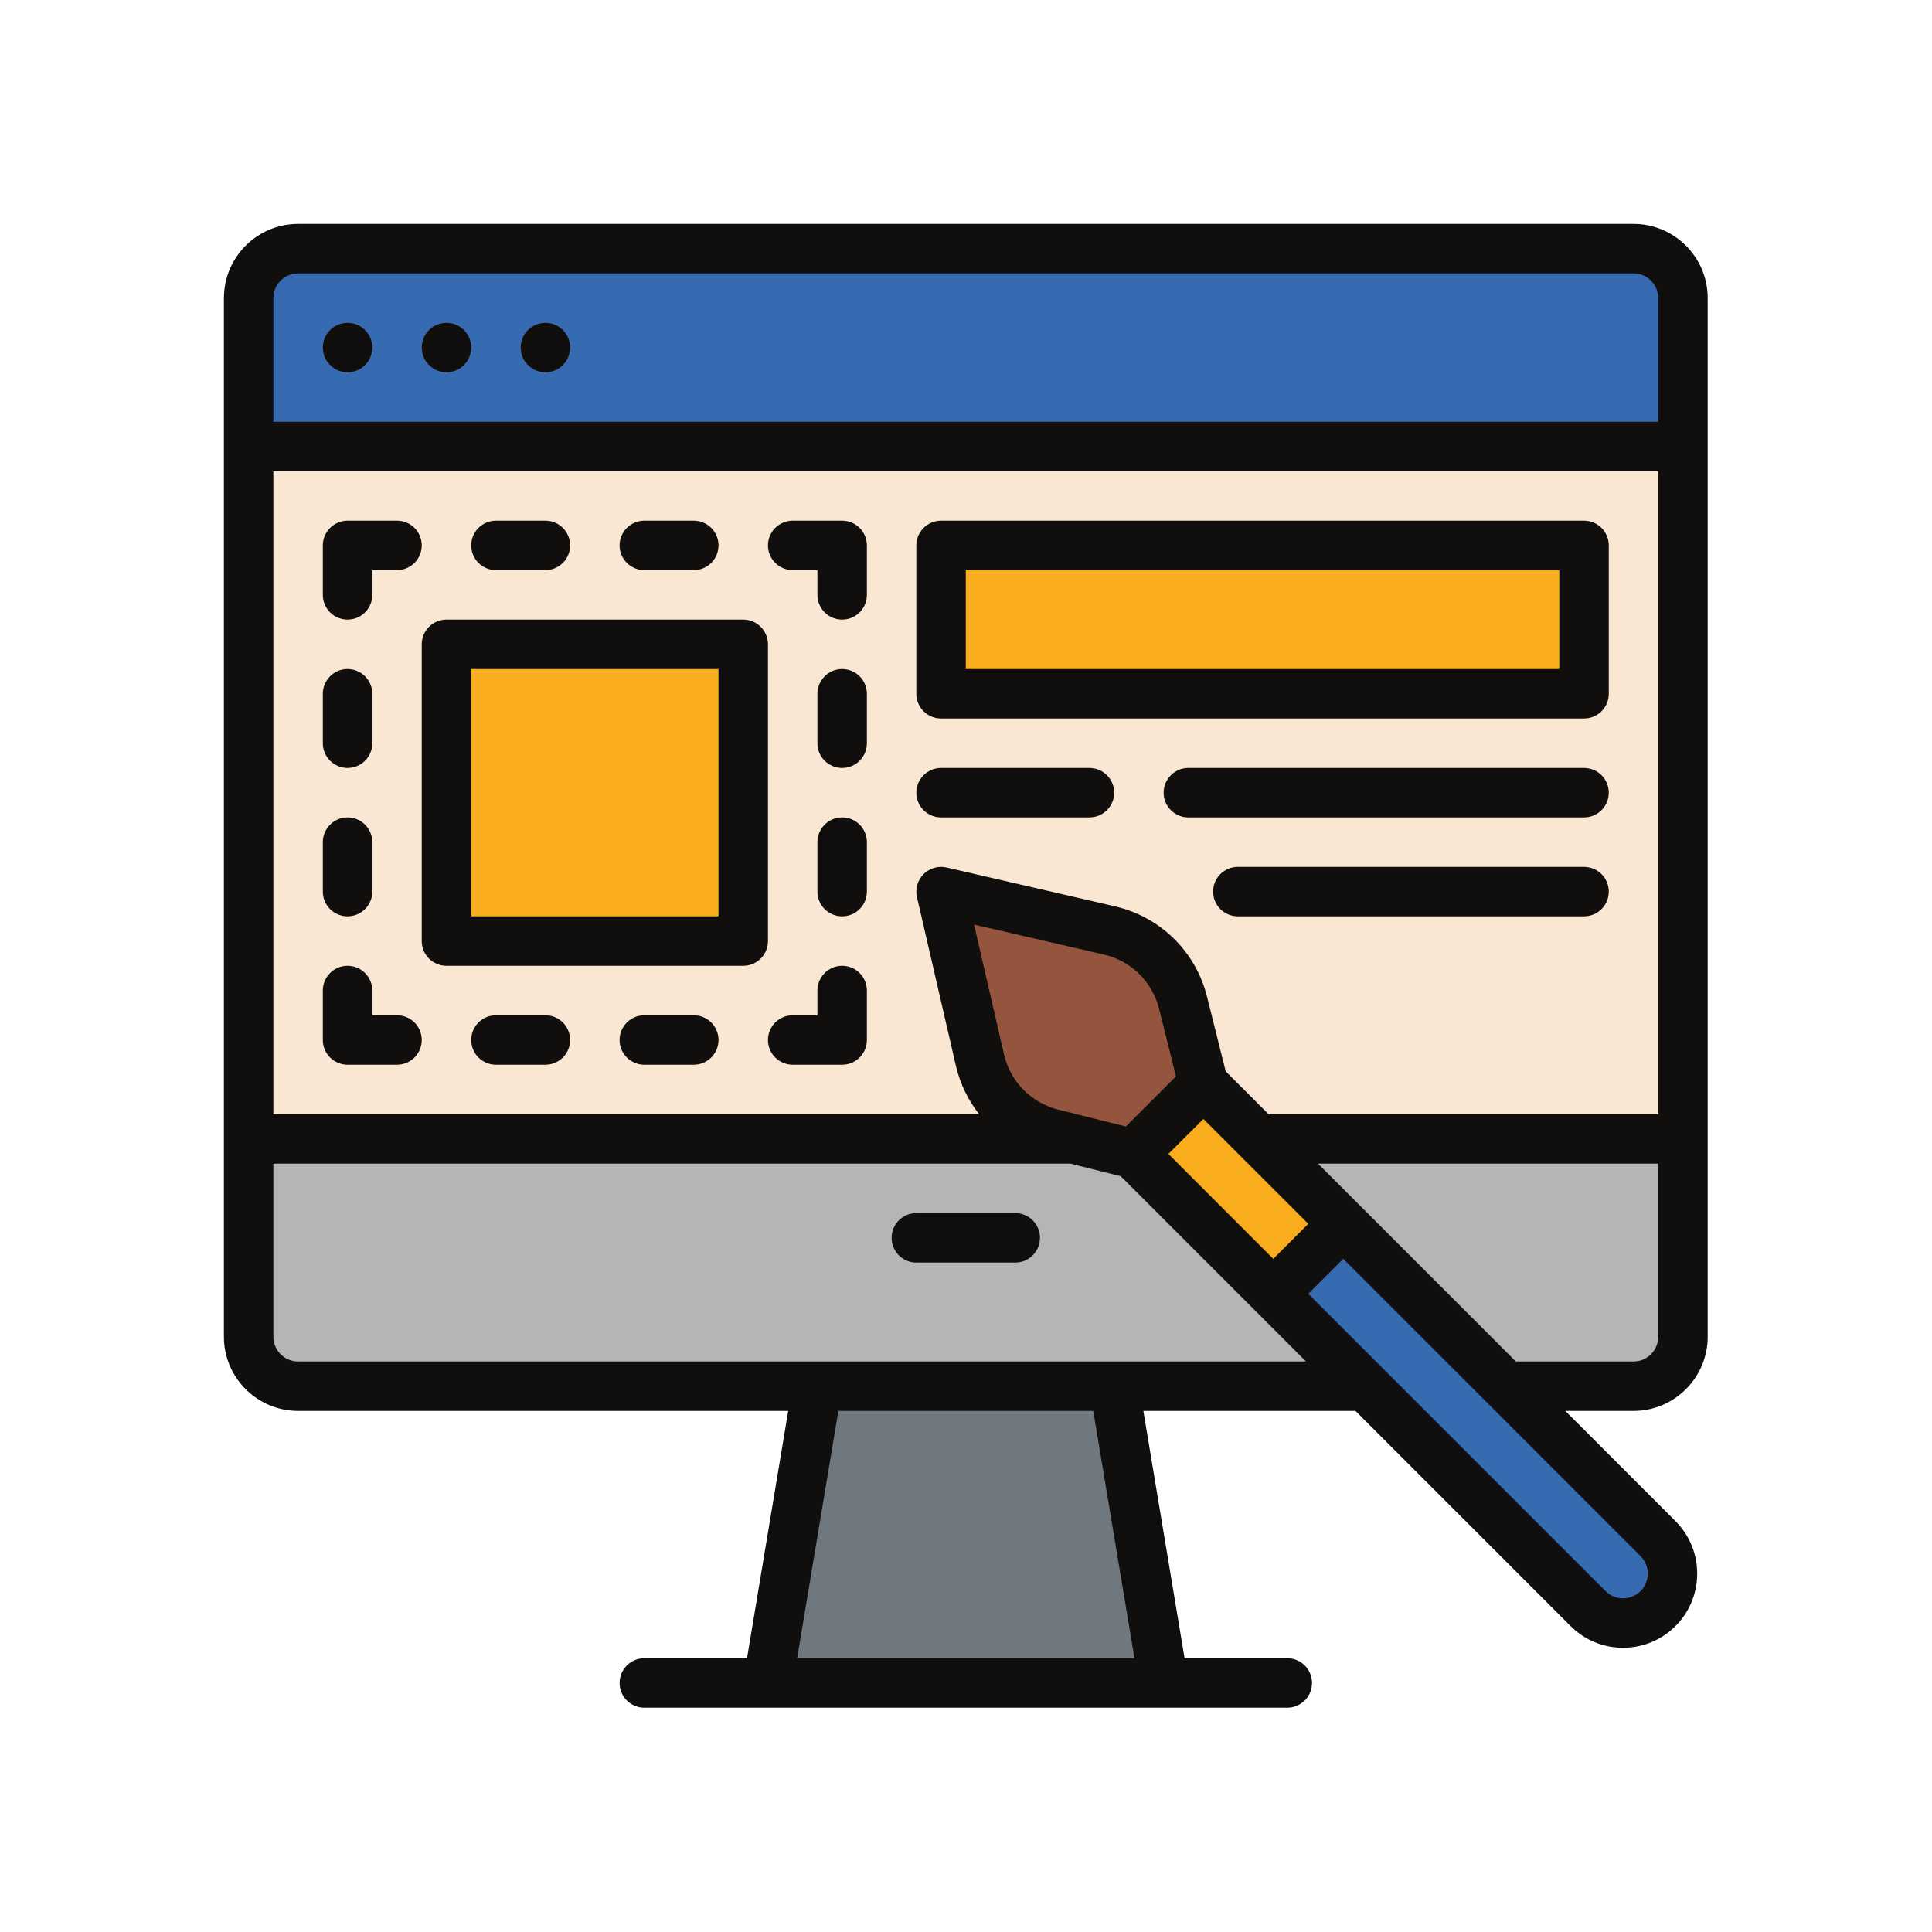 <svg xmlns="http://www.w3.org/2000/svg" xmlns:xlink="http://www.w3.org/1999/xlink" width="500" zoomAndPan="magnify" viewBox="0 0 375 375" height="500" preserveAspectRatio="xMidYMid meet" version="1.0"><defs><clipPath id="518ab90890"><path d="M 43.461 43.461 L 331.461 43.461 L 331.461 331.461 L 43.461 331.461 Z M 43.461 43.461 " clip-rule="nonzero"/></clipPath></defs><path fill="#6e787e" d="M 225.859 326.66 L 149.062 326.66 L 158.66 269.062 L 158.66 249.859 L 216.262 249.859 L 216.262 269.062 L 225.859 326.66 " fill-opacity="1" fill-rule="nonzero"/><path fill="#b4b6b6" d="M 326.66 57.859 L 326.66 259.461 C 326.66 264.766 322.363 269.062 317.062 269.062 L 57.859 269.062 C 52.559 269.062 48.262 264.766 48.262 259.461 L 48.262 57.859 C 48.262 52.559 52.559 48.262 57.859 48.262 L 317.062 48.262 C 322.363 48.262 326.66 52.559 326.66 57.859 " fill-opacity="1" fill-rule="nonzero"/><path fill="#376bb1" d="M 326.66 86.66 L 48.262 86.66 L 48.262 57.859 C 48.262 52.559 52.559 48.262 57.859 48.262 L 317.062 48.262 C 322.363 48.262 326.66 52.559 326.66 57.859 L 326.66 86.66 " fill-opacity="1" fill-rule="nonzero"/><path fill="#fae7d3" d="M 326.66 221.062 L 48.262 221.062 L 48.262 86.66 L 326.66 86.66 L 326.66 221.062 " fill-opacity="1" fill-rule="nonzero"/><path fill="#f9ad1e" d="M 144.262 182.66 L 86.66 182.66 L 86.66 125.062 L 144.262 125.062 L 144.262 182.66 " fill-opacity="1" fill-rule="nonzero"/><path fill="#376bb1" d="M 321.82 312.223 C 318.07 315.969 311.992 315.969 308.242 312.223 L 228.672 232.652 L 242.25 219.074 L 321.82 298.645 C 325.57 302.395 325.57 308.473 321.82 312.223 " fill-opacity="1" fill-rule="nonzero"/><path fill="#f9ad1e" d="M 260.723 237.551 L 247.148 251.125 L 207.074 211.047 L 220.648 197.473 L 260.723 237.551 " fill-opacity="1" fill-rule="nonzero"/><path fill="#f9ad1e" d="M 307.461 134.66 L 182.66 134.66 L 182.66 105.859 L 307.461 105.859 L 307.461 134.66 " fill-opacity="1" fill-rule="nonzero"/><path fill="#94543d" d="M 182.66 173.062 L 190.199 205.727 C 191.824 212.758 197.25 218.285 204.25 220.035 L 219.996 223.973 L 233.57 210.398 L 229.637 194.652 C 227.887 187.652 222.355 182.223 215.324 180.598 L 182.66 173.062 " fill-opacity="1" fill-rule="nonzero"/><g clip-path="url(#518ab90890)"><path fill="#100f0d" d="M 255.824 225.859 L 321.859 225.859 L 321.859 259.461 C 321.859 262.105 319.707 264.262 317.062 264.262 L 294.223 264.262 Z M 318.426 308.824 C 317.52 309.73 316.312 310.23 315.031 310.23 C 313.75 310.23 312.543 309.73 311.637 308.824 L 253.938 251.125 L 260.723 244.34 L 318.426 302.039 C 320.297 303.91 320.297 306.953 318.426 308.824 Z M 57.859 264.262 C 55.215 264.262 53.062 262.105 53.062 259.461 L 53.062 225.859 L 207.758 225.859 L 217.539 228.305 L 253.496 264.262 Z M 220.195 321.859 L 154.727 321.859 L 162.727 273.859 L 212.195 273.859 Z M 57.859 53.062 L 317.062 53.062 C 319.707 53.062 321.859 55.215 321.859 57.859 L 321.859 81.859 L 53.062 81.859 L 53.062 57.859 C 53.062 55.215 55.215 53.062 57.859 53.062 Z M 237.906 207.945 L 234.293 193.488 C 232.094 184.691 225.238 177.961 216.406 175.922 L 183.742 168.383 C 182.129 168.012 180.438 168.496 179.266 169.668 C 178.098 170.836 177.613 172.527 177.984 174.141 L 185.523 206.805 C 186.336 210.332 187.906 213.535 190.047 216.262 L 53.062 216.262 L 53.062 91.461 L 321.859 91.461 L 321.859 216.262 L 246.223 216.262 Z M 218.527 218.656 L 205.418 215.379 C 200.137 214.059 196.102 209.949 194.875 204.648 L 189.062 179.465 L 214.246 185.277 C 219.551 186.5 223.66 190.539 224.98 195.816 L 228.258 208.926 Z M 226.785 223.973 L 233.574 217.188 L 253.938 237.551 L 247.148 244.34 Z M 331.461 259.461 L 331.461 57.859 C 331.461 49.922 325 43.461 317.062 43.461 L 57.859 43.461 C 49.922 43.461 43.461 49.922 43.461 57.859 L 43.461 259.461 C 43.461 267.402 49.922 273.859 57.859 273.859 L 152.992 273.859 L 144.996 321.859 L 125.062 321.859 C 122.41 321.859 120.262 324.012 120.262 326.66 C 120.262 329.312 122.41 331.461 125.062 331.461 L 249.859 331.461 C 252.512 331.461 254.66 329.312 254.66 326.66 C 254.66 324.012 252.512 321.859 249.859 321.859 L 229.926 321.859 L 221.926 273.859 L 263.098 273.859 L 304.848 315.613 C 307.57 318.332 311.184 319.832 315.031 319.832 C 318.879 319.832 322.492 318.332 325.211 315.613 C 330.828 310 330.828 300.863 325.211 295.25 L 303.824 273.859 L 317.062 273.859 C 325 273.859 331.461 267.402 331.461 259.461 " fill-opacity="1" fill-rule="nonzero"/></g><path fill="#100f0d" d="M 197.062 235.461 L 177.859 235.461 C 175.211 235.461 173.062 237.609 173.062 240.262 C 173.062 242.91 175.211 245.062 177.859 245.062 L 197.062 245.062 C 199.711 245.062 201.859 242.91 201.859 240.262 C 201.859 237.609 199.711 235.461 197.062 235.461 " fill-opacity="1" fill-rule="nonzero"/><path fill="#100f0d" d="M 67.461 72.262 C 70.113 72.262 72.262 70.113 72.262 67.461 C 72.262 64.809 70.113 62.66 67.461 62.66 C 64.809 62.66 62.66 64.809 62.66 67.461 C 62.66 70.113 64.809 72.262 67.461 72.262 " fill-opacity="1" fill-rule="nonzero"/><path fill="#100f0d" d="M 86.66 72.262 C 89.312 72.262 91.461 70.113 91.461 67.461 C 91.461 64.809 89.312 62.66 86.66 62.66 C 84.012 62.66 81.859 64.809 81.859 67.461 C 81.859 70.113 84.012 72.262 86.66 72.262 " fill-opacity="1" fill-rule="nonzero"/><path fill="#100f0d" d="M 105.859 72.262 C 108.512 72.262 110.66 70.113 110.66 67.461 C 110.66 64.809 108.512 62.66 105.859 62.66 C 103.211 62.66 101.062 64.809 101.062 67.461 C 101.062 70.113 103.211 72.262 105.859 72.262 " fill-opacity="1" fill-rule="nonzero"/><path fill="#100f0d" d="M 96.262 110.66 L 105.859 110.66 C 108.512 110.66 110.66 108.512 110.66 105.859 C 110.66 103.211 108.512 101.062 105.859 101.062 L 96.262 101.062 C 93.609 101.062 91.461 103.211 91.461 105.859 C 91.461 108.512 93.609 110.66 96.262 110.66 " fill-opacity="1" fill-rule="nonzero"/><path fill="#100f0d" d="M 125.062 110.66 L 134.66 110.66 C 137.312 110.66 139.461 108.512 139.461 105.859 C 139.461 103.211 137.312 101.062 134.66 101.062 L 125.062 101.062 C 122.41 101.062 120.262 103.211 120.262 105.859 C 120.262 108.512 122.41 110.66 125.062 110.66 " fill-opacity="1" fill-rule="nonzero"/><path fill="#100f0d" d="M 77.062 197.062 L 72.262 197.062 L 72.262 192.262 C 72.262 189.609 70.113 187.461 67.461 187.461 C 64.809 187.461 62.66 189.609 62.66 192.262 L 62.66 201.859 C 62.66 204.512 64.809 206.66 67.461 206.66 L 77.062 206.66 C 79.711 206.66 81.859 204.512 81.859 201.859 C 81.859 199.211 79.711 197.062 77.062 197.062 " fill-opacity="1" fill-rule="nonzero"/><path fill="#100f0d" d="M 105.859 197.062 L 96.262 197.062 C 93.609 197.062 91.461 199.211 91.461 201.859 C 91.461 204.512 93.609 206.66 96.262 206.66 L 105.859 206.66 C 108.512 206.66 110.66 204.512 110.66 201.859 C 110.66 199.211 108.512 197.062 105.859 197.062 " fill-opacity="1" fill-rule="nonzero"/><path fill="#100f0d" d="M 134.66 197.062 L 125.062 197.062 C 122.41 197.062 120.262 199.211 120.262 201.859 C 120.262 204.512 122.41 206.66 125.062 206.66 L 134.66 206.66 C 137.312 206.66 139.461 204.512 139.461 201.859 C 139.461 199.211 137.312 197.062 134.66 197.062 " fill-opacity="1" fill-rule="nonzero"/><path fill="#100f0d" d="M 163.461 101.062 L 153.859 101.062 C 151.211 101.062 149.062 103.211 149.062 105.859 C 149.062 108.512 151.211 110.66 153.859 110.66 L 158.66 110.66 L 158.66 115.461 C 158.66 118.113 160.809 120.262 163.461 120.262 C 166.113 120.262 168.262 118.113 168.262 115.461 L 168.262 105.859 C 168.262 103.211 166.113 101.062 163.461 101.062 " fill-opacity="1" fill-rule="nonzero"/><path fill="#100f0d" d="M 163.461 129.859 C 160.809 129.859 158.66 132.012 158.66 134.66 L 158.66 144.262 C 158.66 146.91 160.809 149.062 163.461 149.062 C 166.113 149.062 168.262 146.91 168.262 144.262 L 168.262 134.66 C 168.262 132.012 166.113 129.859 163.461 129.859 " fill-opacity="1" fill-rule="nonzero"/><path fill="#100f0d" d="M 163.461 158.66 C 160.809 158.66 158.66 160.809 158.66 163.461 L 158.66 173.062 C 158.66 175.711 160.809 177.859 163.461 177.859 C 166.113 177.859 168.262 175.711 168.262 173.062 L 168.262 163.461 C 168.262 160.809 166.113 158.66 163.461 158.66 " fill-opacity="1" fill-rule="nonzero"/><path fill="#100f0d" d="M 163.461 187.461 C 160.809 187.461 158.66 189.609 158.66 192.262 L 158.66 197.062 L 153.859 197.062 C 151.211 197.062 149.062 199.211 149.062 201.859 C 149.062 204.512 151.211 206.66 153.859 206.66 L 163.461 206.66 C 166.113 206.66 168.262 204.512 168.262 201.859 L 168.262 192.262 C 168.262 189.609 166.113 187.461 163.461 187.461 " fill-opacity="1" fill-rule="nonzero"/><path fill="#100f0d" d="M 67.461 120.262 C 70.113 120.262 72.262 118.113 72.262 115.461 L 72.262 110.66 L 77.062 110.66 C 79.711 110.66 81.859 108.512 81.859 105.859 C 81.859 103.211 79.711 101.062 77.062 101.062 L 67.461 101.062 C 64.809 101.062 62.66 103.211 62.66 105.859 L 62.66 115.461 C 62.66 118.113 64.809 120.262 67.461 120.262 " fill-opacity="1" fill-rule="nonzero"/><path fill="#100f0d" d="M 67.461 149.062 C 70.113 149.062 72.262 146.91 72.262 144.262 L 72.262 134.66 C 72.262 132.012 70.113 129.859 67.461 129.859 C 64.809 129.859 62.66 132.012 62.66 134.66 L 62.66 144.262 C 62.66 146.91 64.809 149.062 67.461 149.062 " fill-opacity="1" fill-rule="nonzero"/><path fill="#100f0d" d="M 67.461 177.859 C 70.113 177.859 72.262 175.711 72.262 173.062 L 72.262 163.461 C 72.262 160.809 70.113 158.66 67.461 158.66 C 64.809 158.66 62.66 160.809 62.66 163.461 L 62.66 173.062 C 62.66 175.711 64.809 177.859 67.461 177.859 " fill-opacity="1" fill-rule="nonzero"/><path fill="#100f0d" d="M 211.461 149.062 L 182.66 149.062 C 180.012 149.062 177.859 151.211 177.859 153.859 C 177.859 156.512 180.012 158.66 182.66 158.66 L 211.461 158.66 C 214.113 158.66 216.262 156.512 216.262 153.859 C 216.262 151.211 214.113 149.062 211.461 149.062 " fill-opacity="1" fill-rule="nonzero"/><path fill="#100f0d" d="M 307.461 149.062 L 230.66 149.062 C 228.012 149.062 225.859 151.211 225.859 153.859 C 225.859 156.512 228.012 158.66 230.66 158.66 L 307.461 158.66 C 310.113 158.66 312.262 156.512 312.262 153.859 C 312.262 151.211 310.113 149.062 307.461 149.062 " fill-opacity="1" fill-rule="nonzero"/><path fill="#100f0d" d="M 307.461 168.262 L 240.262 168.262 C 237.609 168.262 235.461 170.41 235.461 173.062 C 235.461 175.711 237.609 177.859 240.262 177.859 L 307.461 177.859 C 310.113 177.859 312.262 175.711 312.262 173.062 C 312.262 170.41 310.113 168.262 307.461 168.262 " fill-opacity="1" fill-rule="nonzero"/><path fill="#100f0d" d="M 302.66 129.859 L 187.461 129.859 L 187.461 110.66 L 302.66 110.66 Z M 307.461 101.062 L 182.66 101.062 C 180.012 101.062 177.859 103.211 177.859 105.859 L 177.859 134.66 C 177.859 137.312 180.012 139.461 182.66 139.461 L 307.461 139.461 C 310.113 139.461 312.262 137.312 312.262 134.66 L 312.262 105.859 C 312.262 103.211 310.113 101.062 307.461 101.062 " fill-opacity="1" fill-rule="nonzero"/><path fill="#100f0d" d="M 139.461 177.859 L 91.461 177.859 L 91.461 129.859 L 139.461 129.859 Z M 149.062 125.062 C 149.062 122.41 146.91 120.262 144.262 120.262 L 86.66 120.262 C 84.012 120.262 81.859 122.41 81.859 125.062 L 81.859 182.66 C 81.859 185.312 84.012 187.461 86.66 187.461 L 144.262 187.461 C 146.91 187.461 149.062 185.312 149.062 182.66 L 149.062 125.062 " fill-opacity="1" fill-rule="nonzero"/></svg>